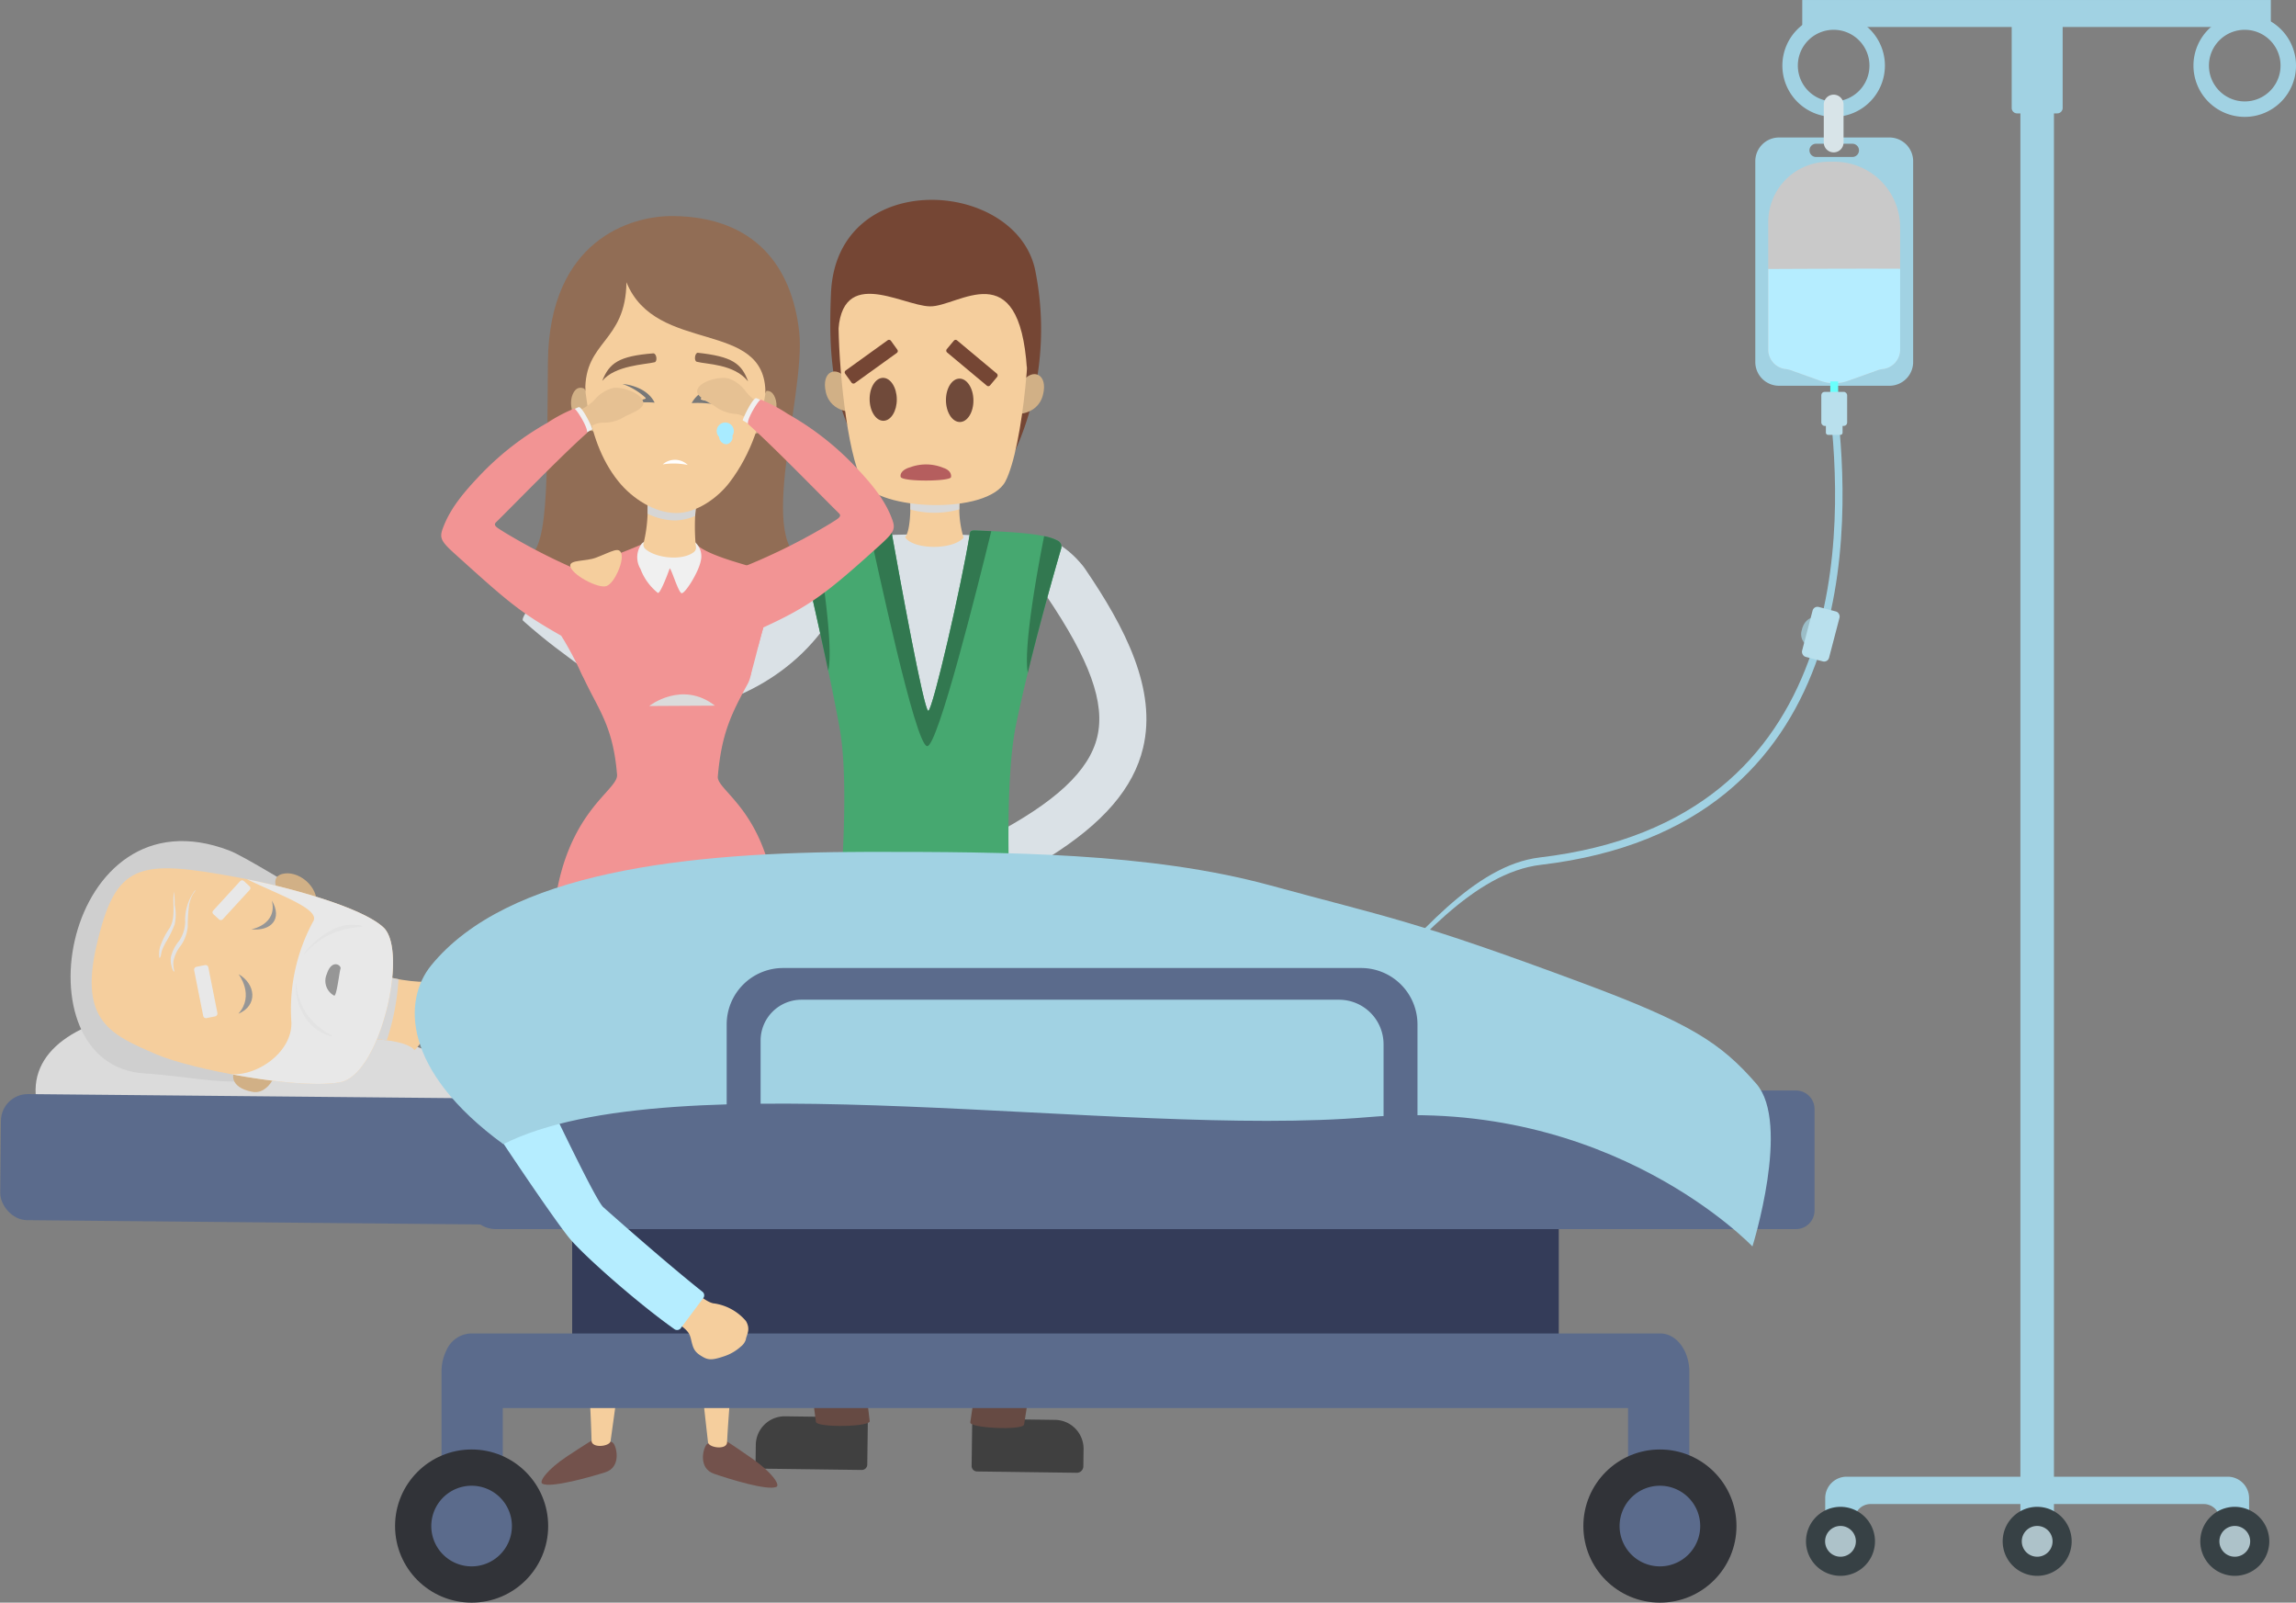<svg xmlns="http://www.w3.org/2000/svg" width="301.886" height="210.667" viewBox="0 0 301.886 210.667">
  <rect x="0" y="0" width="301.886" height="210.667" fill="#808080" stroke="none"/>
  <g id="Grupo_106712" data-name="Grupo 106712" transform="translate(-981.072 -36.357)">
    <g id="Grupo_106711" data-name="Grupo 106711" transform="translate(981.072 36.358)">
      <g id="Grupo_106695" data-name="Grupo 106695" transform="translate(68.729 26.268)">
        <path id="Rectángulo_33971" data-name="Rectángulo 33971" d="M3.8,0H13.834a.855.855,0,0,1,.855.855V6.2a.719.719,0,0,1-.719.719H.855A.855.855,0,0,1,0,6.062V3.8A3.8,3.8,0,0,1,3.8,0Z" transform="translate(30.696 159.857) rotate(0.752)" fill="#404040"/>
        <path id="Trazado_150820" data-name="Trazado 150820" d="M1080.217,132.909l-21.348-.281s1.348-13.008-.243-21.754c-1.866-10.259-5.19-24.175-5.19-24.175,4.342-2.147,30.688-2.113,33.4.31,0,0-3.9,13.159-6.027,23.5C1079.032,119.124,1080.217,132.909,1080.217,132.909Z" transform="translate(-1016.485 -41.178)" fill="#dae1e6"/>
        <g id="Grupo_106685" data-name="Grupo 106685" transform="translate(36.741 100.309)">
          <path id="Trazado_150821" data-name="Trazado 150821" d="M1055.1,184.618c-3.127-22.913-2.458-35.127,4-60.34l8.069,2.016c-6.169,24.079-7.661,37.017-5,58.183C1062.406,185.263,1055.333,185.405,1055.1,184.618Z" transform="translate(-1053.29 -124.278)" fill="#664a43"/>
        </g>
        <path id="Rectángulo_33972" data-name="Rectángulo 33972" d="M.855,0H13.97a.719.719,0,0,1,.719.719V6.062a.855.855,0,0,1-.855.855H3.8A3.8,3.8,0,0,1,0,3.122V.855A.855.855,0,0,1,.855,0Z" transform="translate(73.702 167.341) rotate(-179.247)" fill="#404040"/>
        <g id="Grupo_106686" data-name="Grupo 106686" transform="translate(55.386 100.584)">
          <path id="Trazado_150822" data-name="Trazado 150822" d="M1076.774,184.894c3.729-22.822,3.38-35.051-2.414-60.425l-8.119,1.8c5.533,24.234,6.685,37.206,3.467,58.294C1069.455,185.346,1076.522,185.674,1076.774,184.894Z" transform="translate(-1066.241 -124.469)" fill="#664a43"/>
        </g>
        <path id="Trazado_150823" data-name="Trazado 150823" d="M1078.475,127.526c-.039,2.931-21.386,2.652-21.348-.281l.12-9.12,21.348.281Z" transform="translate(-1014.862 -26.674)" fill="#292929"/>
        <path id="Trazado_150824" data-name="Trazado 150824" d="M1063.171,80.5c.321,1.716.364,6.058-.477,7.077,1.049,1.628,6.218,1.722,7.689.053a13.006,13.006,0,0,1-.153-7.039C1070.28,80.447,1063.171,80.5,1063.171,80.5Z" transform="translate(-1012.414 -43.222)" fill="#f5ce9d"/>
        <path id="Trazado_150825" data-name="Trazado 150825" d="M1069.674,83.908a10.53,10.53,0,0,1,.412-3.318c.049-.143-7.06-.092-7.06-.092a18.96,18.96,0,0,1,.207,3.434A12.074,12.074,0,0,0,1069.674,83.908Z" transform="translate(-1012.269 -43.222)" fill="#d9d9d9" style="mix-blend-mode: multiply;isolation: isolate"/>
        <path id="Trazado_150826" data-name="Trazado 150826" d="M1057.2,117.253c2.92,2.9,4.56,3.1,6.089,1.6a4.262,4.262,0,0,0,1.4-4.472c-.363-2.193-5.543-1.968-6.191-1.45S1056.327,116.384,1057.2,117.253Z" transform="translate(-1014.945 -29.112)" fill="#f5ce9d"/>
        <g id="Grupo_106688" data-name="Grupo 106688" transform="translate(0 44.207)">
          <g id="Grupo_106687" data-name="Grupo 106687">
            <path id="Trazado_150827" data-name="Trazado 150827" d="M1032.023,99.908c6.706,5.1,12.071,8.884,17.453,8.192,7.814-1,17.862-6.768,21.27-17.306.534-1.654.926-4.2-.523-5.164h0c-1.4-.929-5.163.325-6.126,1.7-5.917,8.428-10.488,12.329-15.029,12.914-4.559.586-10-2.1-17.121-8.437-.577-.514-4.7,4.115-4.123,4.629Q1029.989,98.359,1032.023,99.908Z" transform="translate(-1027.77 -85.31)" fill="#dae1e6"/>
          </g>
        </g>
        <path id="Trazado_150828" data-name="Trazado 150828" d="M1074.372,117.679c-3.071,2.74-4.718,2.849-6.165,1.265a4.261,4.261,0,0,1-1.156-4.541c.479-2.17,5.641-1.667,6.258-1.116S1075.292,116.859,1074.372,117.679Z" transform="translate(-1010.589 -29.01)" fill="#f5ce9d"/>
        <g id="Grupo_106690" data-name="Grupo 106690" transform="translate(61.475 44.867)">
          <g id="Grupo_106689" data-name="Grupo 106689">
            <path id="Trazado_150829" data-name="Trazado 150829" d="M1078.178,127.322c7.15-4.462,11.123-9.1,12.384-14.38,1.831-7.663-2.332-15.779-7.636-23.55-.98-1.437-4.079-4.431-5.492-3.419h0c-1.363.976-.586,5.511.356,6.9,5.783,8.521,7.809,14.178,6.745,18.632-1.068,4.472-5.507,8.6-13.959,13.016-.685.357,2.18,5.852,2.865,5.5Q1076.008,128.675,1078.178,127.322Z" transform="translate(-1070.47 -85.768)" fill="#dae1e6"/>
          </g>
        </g>
        <path id="Trazado_150830" data-name="Trazado 150830" d="M1069.5,91.6c-3.879-.05-9.665-3.673-10.973-6.489-2.715-5.847-2.83-12.063-2.575-18.215.691-16.716,24.61-15.105,26.893-2.828A39.118,39.118,0,0,1,1079.7,88.6c-1.745,3.876-8.222,3.025-10.2,3Z" transform="translate(-1015.42 -54.604)" fill="#754634"/>
        <path id="Trazado_150831" data-name="Trazado 150831" d="M1073.889,71.459c1.333-1.791,3.37-.949,2.645,1.824-.736,2.815-4.125,2.649-4.119,2.247S1073.889,71.459,1073.889,71.459Z" transform="translate(-1008.14 -47.607)" fill="#d1b086"/>
        <path id="Trazado_150832" data-name="Trazado 150832" d="M1058.184,71.261c-1.286-1.827-3.343-1.038-2.692,1.752.662,2.833,4.054,2.757,4.06,2.355S1058.184,71.261,1058.184,71.261Z" transform="translate(-1015.635 -47.713)" fill="#d1b086"/>
        <g id="Grupo_106692" data-name="Grupo 106692" transform="translate(41.522 3.16)">
          <g id="Grupo_106691" data-name="Grupo 106691">
            <path id="Trazado_150833" data-name="Trazado 150833" d="M1056.613,69.248c-.049,5.917,1.087,17.609,3.15,21.474,2,3.749,16.487,4.385,18.8-.092s3.74-20.147,2.728-24.882-4.23-8.719-10.989-8.915S1056.716,56.811,1056.613,69.248Z" transform="translate(-1056.611 -56.798)" fill="#f5ce9d"/>
          </g>
        </g>
        <path id="Trazado_150834" data-name="Trazado 150834" d="M1068.8,68.458c3.745.049,11.752-7.106,12.737,8.267,3.271-13.56-4.47-21.672-12.907-21.782S1054.6,60.9,1056.721,73.268C1056.345,62.53,1065.019,68.409,1068.8,68.458Z" transform="translate(-1015.239 -54.455)" fill="#754634"/>
        <rect id="Rectángulo_33973" data-name="Rectángulo 33973" width="7.42" height="2.058" rx="0.293" transform="translate(61.254 24.619) rotate(-140.118)" fill="#754634"/>
        <rect id="Rectángulo_33974" data-name="Rectángulo 33974" width="7.42" height="2.058" rx="0.293" transform="matrix(0.811, -0.584, 0.584, 0.811, 42.215, 22.61)" fill="#754634"/>
        <path id="Trazado_150835" data-name="Trazado 150835" d="M1063.025,73.658c.019,1.559-.766,2.832-1.753,2.843s-1.8-1.242-1.82-2.8.766-2.832,1.754-2.843S1063.008,72.1,1063.025,73.658Z" transform="translate(-1013.84 -47.458)" fill="#704a3a"/>
        <path id="Trazado_150836" data-name="Trazado 150836" d="M1070.035,73.757c.019,1.576-.774,2.864-1.772,2.875s-1.821-1.255-1.84-2.832.775-2.862,1.772-2.874S1070.017,72.182,1070.035,73.757Z" transform="translate(-1010.775 -47.426)" fill="#704a3a"/>
        <path id="Trazado_150837" data-name="Trazado 150837" d="M1063.582,79.123a5.972,5.972,0,0,1,4.32.088c1.2.393,1.012,1.212,1.012,1.212-.043.59-6.477.642-6.624-.032C1062.18,79.873,1062.688,79.365,1063.582,79.123Z" transform="translate(-1012.598 -43.981)" fill="#b55e5e"/>
        <g id="Grupo_106694" data-name="Grupo 106694" transform="translate(36.506 43.461)">
          <g id="Grupo_106693" data-name="Grupo 106693">
            <path id="Trazado_150838" data-name="Trazado 150838" d="M1087.4,86.609a.94.94,0,0,0-.371-.445c-1.707-1.015-6.689-1.214-10.936-1.371-.331-.013-.622.016-.674.344-1.068,6.693-4.912,23.366-5.475,23.359-.586-.007-3.838-17.953-4.8-23.344-.057-.324-.3-.253-.63-.24-5.006.2-9.472.356-11.121,1.077a.585.585,0,0,0-.251.662c.3,1.742,3.413,14.588,5.14,24.079,1.558,8.57-.3,26.123-.314,26.253-.039.885,22.828,1.189,22.866.3-.011-.138-1.1-18.47.641-26.913,1.926-9.365,5.356-21.2,5.933-23.172A1.025,1.025,0,0,0,1087.4,86.609Z" transform="translate(-1053.127 -84.791)" fill="#46a870"/>
          </g>
          <path id="Trazado_150839" data-name="Trazado 150839" d="M1072.638,85.138c-1.068,6.693-4.912,23.366-5.475,23.359-.586-.007-3.838-17.953-4.8-23.344-.058-.324-.3-.253-.63-.24q-1.166.045-2.279.092c.893,3.752,5.975,28.01,7.561,28.14,1.378.114,6.664-21.028,8.432-28.265-.718-.032-1.437-.059-2.134-.085C1072.981,84.781,1072.69,84.81,1072.638,85.138Z" transform="translate(-1050.345 -84.791)" fill="#327850"/>
          <path id="Trazado_150840" data-name="Trazado 150840" d="M1053.14,86.425c.225,1.307,2.033,8.864,3.651,16.565.764-3.342-1.076-14.665-1.591-17.684a7.875,7.875,0,0,0-1.81.456A.585.585,0,0,0,1053.14,86.425Z" transform="translate(-1053.127 -84.565)" fill="#327850"/>
          <path id="Trazado_150841" data-name="Trazado 150841" d="M1078.3,86.38a.94.94,0,0,0-.372-.445,6.311,6.311,0,0,0-1.849-.623c-.448,2.227-2.807,14.315-2.146,17.943,1.827-7.518,3.932-14.778,4.372-16.283A1.025,1.025,0,0,0,1078.3,86.38Z" transform="translate(-1044.028 -84.562)" fill="#327850"/>
        </g>
      </g>
      <g id="Grupo_106702" data-name="Grupo 106702" transform="translate(58.014 28.398)">
        <path id="Trazado_150842" data-name="Trazado 150842" d="M1036.254,167.818s-.855.5-3.408,2.184-3.777,3.344-3.23,3.606c1.153.554,6.183-.857,8.252-1.513s1.549-3.2,1.078-3.8S1036.254,167.818,1036.254,167.818Z" transform="translate(-1016.3 -6.959)" fill="#73524c"/>
        <path id="Trazado_150843" data-name="Trazado 150843" d="M1047.4,167.984s.842.523,3.35,2.273,3.688,3.442,3.135,3.69c-1.169.523-6.16-1.019-8.21-1.729s-1.464-3.244-.979-3.83S1047.4,167.984,1047.4,167.984Z" transform="translate(-1009.818 -6.893)" fill="#73524c"/>
        <g id="Grupo_106696" data-name="Grupo 106696" transform="translate(29.82 83.794)">
          <path id="Trazado_150844" data-name="Trazado 150844" d="M1046.986,114.355c3.674-.674,6.291,3.683,6.9,7.1,2.19,12.341-3.214,29.443-4.656,33.6a3.41,3.41,0,0,0-.027,2.088c2.967,10.094.389,19.68-.4,34.516,0,1.067-2.328.762-2.5.062-1.83-16.074-2.907-27.76-1.978-34.869a3.167,3.167,0,0,0-.128-1.4c-1.173-3.552-2.861-14.446-3.159-25.069C1041.04,130.389,1041.363,115.385,1046.986,114.355Z" transform="translate(-1041.04 -114.286)" fill="#f5ce9d"/>
        </g>
        <g id="Grupo_106697" data-name="Grupo 106697" transform="translate(15.83 83.613)">
          <path id="Trazado_150845" data-name="Trazado 150845" d="M1039.106,114.251c-3.654-.769-6.385,3.517-7.082,6.921-2.514,12.279,2.439,29.518,3.772,33.714a3.424,3.424,0,0,1-.029,2.088c-3.232,10.013-.906,19.665-.508,34.516-.024,1.067,2.308.822,2.495.127,2.253-16.021,3.635-27.674,2.894-34.8a3.158,3.158,0,0,1,.166-1.4c1.267-3.52,3.238-14.367,3.815-24.977C1044.628,130.436,1044.7,115.427,1039.106,114.251Z" transform="translate(-1031.323 -114.16)" fill="#f5ce9d"/>
        </g>
        <path id="Trazado_150846" data-name="Trazado 150846" d="M1047.555,56.083c-5.594-.062-16.306,3.172-16.471,19.154s.226,25.926-3.314,25.739c4.752,6.231,5.1,7.044,19.787,6.548,11.866-.4,16.063-1.254,18.643-5.911-8.645.068-1.127-21.787-2.077-30.32S1058.342,56.2,1047.555,56.083Z" transform="translate(-1017.055 -56.082)" fill="#916d55"/>
        <path id="Trazado_150847" data-name="Trazado 150847" d="M1043.536,85.722c1.782-1.375,3.01-1.453,5.423.854,1.8,1.713,7.279,2.826,7.91,3.257-.59.72-.893,8.169,1,7.72-.54,1.8-.574,2.24-1.611,6.057-1,3.681-19.2,6.79-22.354-.083a46.448,46.448,0,0,0-2.617-4.892c2.9,2.547,4.426-4.25,1.9-8.545C1033.787,89.563,1041.81,87.052,1043.536,85.722Z" transform="translate(-1015.51 -43.477)" fill="#f29494"/>
        <path id="Trazado_150848" data-name="Trazado 150848" d="M1038.838,86.206a2.988,2.988,0,0,0-.192,3.362,7.3,7.3,0,0,0,2.286,3.146c.331.115,1.424-2.82,1.539-3.189s1.132,3.11,1.574,3.223,2.281-2.8,2.542-4.315a2.478,2.478,0,0,0-1.4-2.8C1044.413,85.319,1039.755,85.321,1038.838,86.206Z" transform="translate(-1012.446 -43.173)" fill="#f0f0f0"/>
        <path id="Trazado_150849" data-name="Trazado 150849" d="M1056.316,96.118c-3.16-4.953-13.4-3.661-16.173-2.607a34.753,34.753,0,0,0-6.786,4.214c2.293,6.519,5.019,7.974,5.645,15.772.252,3.136-15.462,7.607-4.922,45.965-.04,1.576,21.382,2.292,21.71-.189,11.546-38.215-3.786-42.652-3.539-45.543.479-5.585,1.739-8.176,3.912-12.147C1057.292,99.517,1056.4,96.257,1056.316,96.118Z" transform="translate(-1015.883 -40.056)" fill="#f29494"/>
        <path id="Trazado_150850" data-name="Trazado 150850" d="M1039.321,101.287s4.3-3.412,8.647-.048Z" transform="translate(-1011.976 -36.88)" fill="#dbdbdb" style="mix-blend-mode: multiply;isolation: isolate"/>
        <path id="Trazado_150851" data-name="Trazado 150851" d="M1039.2,81.339a18.538,18.538,0,0,1-.364,6.693.782.782,0,0,0,.213.847c1.375,1.215,4.876,1.6,6.394.393a.737.737,0,0,0,.259-.682c-.207-1.542-.276-5.852.465-6.938C1046.979,80.461,1039.2,81.339,1039.2,81.339Z" transform="translate(-1012.21 -45.115)" fill="#f5ce9d"/>
        <path id="Trazado_150852" data-name="Trazado 150852" d="M1046.094,81.53a.2.2,0,0,0,0-.065v-.022a.229.229,0,0,0-.036-.072l-.017-.017a.275.275,0,0,0-.052-.048l-.033-.022a.659.659,0,0,0-.078-.04l-.042-.02c-.035-.013-.074-.026-.114-.037-.023-.007-.047-.014-.073-.02l-.083-.02-.089-.019-.081-.013c-.066-.012-.138-.02-.213-.03l-.062-.007-.153-.014-.04,0c-.182-.014-.379-.023-.587-.029h0c-.65,0-1.351.016-2.04.042-1.448.076-2.832.222-3.154.256l-.072.007c.016.088.029.183.042.282a18.552,18.552,0,0,1,.1,2.62,8.454,8.454,0,0,0,3.534.887,6.868,6.868,0,0,0,2.725-.6c.016-.3.039-.6.069-.883l0-.042c.012-.121.026-.238.042-.353l.016-.107c.013-.1.029-.191.045-.282.009-.05.019-.1.028-.147.014-.075.03-.15.046-.22s.029-.114.045-.168.029-.112.046-.164.042-.121.065-.179c.013-.036.026-.075.04-.107a1.5,1.5,0,0,1,.124-.229.356.356,0,0,0,.046-.1Z" transform="translate(-1012.085 -45.113)" fill="#d6d6d6" style="mix-blend-mode: multiply;isolation: isolate"/>
        <path id="Trazado_150853" data-name="Trazado 150853" d="M1036.123,74.053c-1.3-1.887-2.947-3.277-3.732-1.409s.7,4.919,3.288,4.888S1036.123,74.053,1036.123,74.053Z" transform="translate(-1015.115 -49.189)" fill="#d1b086"/>
        <path id="Trazado_150854" data-name="Trazado 150854" d="M1048.476,74.265c1.347-1.851,3.032-3.2,3.769-1.31s-.834,4.9-3.417,4.8S1048.476,74.265,1048.476,74.265Z" transform="translate(-1008.344 -49.064)" fill="#d1b086"/>
        <path id="Trazado_150855" data-name="Trazado 150855" d="M1033.3,69.313c-.111,5.939,0,14.623,4.621,20.348,1.865,2.312,4.767,4.148,7.592,4.172,2.694.024,5.49-2.023,6.993-3.981,5.944-7.745,5.612-18.55,4.479-23.277s-5.146-6.81-10.072-7.411C1040.181,58.342,1033.461,60.946,1033.3,69.313Z" transform="translate(-1014.632 -54.791)" fill="#f5ce9d"/>
        <path id="Trazado_150856" data-name="Trazado 150856" d="M1033.929,78.96c-.118-6.664,5.307-6.4,5.412-14.331,3.886,9.6,18.376,4.741,18.271,14.643,2.323-6.729,2.847-14.75-1.525-19.181-5.331-5.4-15.907-4.683-19.123,1.264C1032.723,63.248,1031.01,69.234,1033.929,78.96Z" transform="translate(-1014.986 -55.927)" fill="#916d55"/>
        <path id="Trazado_150857" data-name="Trazado 150857" d="M1043.861,68.565c-.416.049-.5,1.143-.1,1.188,1.215.337,4.906.265,6.728,2.584C1049.624,69.954,1048.386,69.062,1043.861,68.565Z" transform="translate(-1010.138 -50.594)" fill="#85644e"/>
        <path id="Trazado_150858" data-name="Trazado 150858" d="M1041.763,68.618c.458.05.541,1.129.132,1.178-1.225.3-5.176.4-6.864,2.442C1035.967,69.882,1037.224,68.975,1041.763,68.618Z" transform="translate(-1013.862 -50.571)" fill="#85644e"/>
        <path id="Trazado_150859" data-name="Trazado 150859" d="M1037.071,71.414s3.1.181,4.225,2.456a13.928,13.928,0,0,0-4.842.452c.694-.822,4.024-.687,3.641-1.1A8.667,8.667,0,0,0,1037.071,71.414Z" transform="translate(-1013.236 -49.341)" fill="#787878" style="mix-blend-mode: multiply;isolation: isolate"/>
        <path id="Trazado_150860" data-name="Trazado 150860" d="M1047.491,71.534s-3.1.1-4.289,2.345a13.887,13.887,0,0,1,4.828.579c-.672-.841-4.005-.793-3.612-1.195A8.69,8.69,0,0,1,1047.491,71.534Z" transform="translate(-1010.27 -49.289)" fill="#787878" style="mix-blend-mode: multiply;isolation: isolate"/>
        <path id="Trazado_150861" data-name="Trazado 150861" d="M1051.518,76.959c-1.195-.68-1.853-1.307-2.759-1.356a5.2,5.2,0,0,1-2.806-1.073c-.881-.537-2.416-1.248-2.242-2.033.285-1.286,3.213-1.89,4.217-1.532a4.76,4.76,0,0,1,2.217,1.748,6.314,6.314,0,0,0,2.53,1.851C1053.534,74.956,1052.069,77.274,1051.518,76.959Z" transform="translate(-1010.051 -49.584)" fill="#e6c193"/>
        <path id="Trazado_150862" data-name="Trazado 150862" d="M1048.768,76.167c-.217-.148-.807-.475-.9-.533s1.342-3.1,1.8-2.915a6.435,6.435,0,0,1,.747.346Z" transform="translate(-1008.221 -48.771)" fill="#f0f0f0"/>
        <g id="Grupo_106699" data-name="Grupo 106699" transform="translate(36.535 24.133)">
          <g id="Grupo_106698" data-name="Grupo 106698">
            <path id="Trazado_150863" data-name="Trazado 150863" d="M1054.744,74.727a20.317,20.317,0,0,0-3.517-1.867c-.186-.249-2.085,2.817-1.675,3.232,3.281,2.892,9.943,9.774,11.921,11.7.472.459-.324.795-1.08,1.3a79.449,79.449,0,0,1-12.219,6.019,4.423,4.423,0,0,0-2.423,4.8c.491,3.821,5.026,4.784,5.069,5.435l.7-2.55c6.211-2.851,8.35-4.522,15.3-10.793,1.877-1.7,2.113-2.138,1.651-3.4-.908-2.471-2.532-4.568-5.374-7.488A37.765,37.765,0,0,0,1054.744,74.727Z" transform="translate(-1045.705 -72.845)" fill="#f29494"/>
          </g>
        </g>
        <path id="Trazado_150864" data-name="Trazado 150864" d="M1033.491,77.458c1.25-.57,1.961-1.136,2.868-1.106a5.2,5.2,0,0,0,2.891-.816c.926-.458,2.518-1.028,2.415-1.824-.17-1.307-3.033-2.171-4.064-1.9a4.762,4.762,0,0,0-2.364,1.542,6.3,6.3,0,0,1-2.685,1.618C1031.663,75.284,1032.914,77.723,1033.491,77.458Z" transform="translate(-1015.088 -49.189)" fill="#e6c193"/>
        <path id="Trazado_150865" data-name="Trazado 150865" d="M1034,76.985c.219-.148.809-.474.9-.533s-1.342-3.1-1.8-2.914a6.309,6.309,0,0,0-.747.344Z" transform="translate(-1015.04 -48.411)" fill="#f0f0f0"/>
        <g id="Grupo_106701" data-name="Grupo 106701" transform="translate(0 25.31)">
          <g id="Grupo_106700" data-name="Grupo 106700">
            <path id="Trazado_150866" data-name="Trazado 150866" d="M1034.262,75.545a20.3,20.3,0,0,1,3.517-1.867c.186-.249,2.085,2.817,1.674,3.232-3.282,2.892-9.942,9.774-11.922,11.7-.472.459.325.795,1.08,1.3a79.525,79.525,0,0,0,12.22,6.019,4.425,4.425,0,0,1,2.423,4.8c-.491,3.821-5.027,4.784-5.069,5.435l-2.085-2.646c-5.443-3.088-6.969-4.426-13.917-10.7-1.879-1.694-2.115-2.136-1.651-3.4.908-2.47,2.532-4.568,5.374-7.488A37.766,37.766,0,0,1,1034.262,75.545Z" transform="translate(-1020.327 -73.663)" fill="#f29494"/>
          </g>
        </g>
        <path id="Trazado_150867" data-name="Trazado 150867" d="M1040.559,78.942a2.436,2.436,0,0,1,3.287.075A9.31,9.31,0,0,0,1040.559,78.942Z" transform="translate(-1011.432 -46.299)" fill="#fff"/>
        <path id="Trazado_150868" data-name="Trazado 150868" d="M1047.462,76.658a.953.953,0,0,1-.772,1.132,1,1,0,0,1-.982-.956,1.122,1.122,0,1,1,1.754-.176Z" transform="translate(-1009.17 -47.792)" fill="#a8ebff"/>
      </g>
      <g id="Grupo_106703" data-name="Grupo 106703" transform="translate(4.676 110.561)">
        <path id="Trazado_150869" data-name="Trazado 150869" d="M1039.948,136.216c-26.934-12.327-57.424-9.626-56.654,3.555.26,4.447,33.736,8.51,51.783,3.51C1039.241,142.127,1044.824,138.784,1039.948,136.216Z" transform="translate(-983.279 -106.5)" fill="#dbdbdb"/>
        <path id="Trazado_150870" data-name="Trazado 150870" d="M1013.114,134.046c1.864-.125,5.956.246,6.869,1.443,1.74-1.363,2.719-6.841,1.988-9.008-1.116.17-6.073-.275-7.125-1.522S1013.114,134.046,1013.114,134.046Z" transform="translate(-970.161 -108.008)" fill="#f5ce9d"/>
        <path id="Trazado_150871" data-name="Trazado 150871" d="M1013.114,134.044a17.835,17.835,0,0,1,3.229.143,31.486,31.486,0,0,0,1.538-8.028,6.907,6.907,0,0,1-2.861-1.039,2.146,2.146,0,0,1-.341-.261C1013.723,124.809,1013.114,134.044,1013.114,134.044Z" transform="translate(-970.161 -108.006)" fill="#d6d6d6" style="mix-blend-mode: multiply;isolation: isolate"/>
        <path id="Trazado_150872" data-name="Trazado 150872" d="M1007.364,114.4c2.013.772,8.76,5.033,10.174,5.694s1.946,22.4-4.126,24.01c-5.7,1.515-10.572.014-17.249-.412C979.211,142.612,985.491,106.009,1007.364,114.4Z" transform="translate(-981.873 -113.153)" fill="#cfcfcf"/>
        <path id="Trazado_150873" data-name="Trazado 150873" d="M1002.423,133.966c-1.693,1.286-1.6,3.294,1.445,3.854s4.253-5.677,3.841-5.792S1002.423,133.966,1002.423,133.966Z" transform="translate(-975.346 -104.856)" fill="#d1b086"/>
        <path id="Trazado_150874" data-name="Trazado 150874" d="M1006.819,120.325c-1.576-1.844-2.548-3.91-.423-4.205s4.843,2.066,4.106,4.7S1006.819,120.325,1006.819,120.325Z" transform="translate(-973.653 -111.86)" fill="#d1b086"/>
        <path id="Trazado_150875" data-name="Trazado 150875" d="M1007.763,116.865c6.183,1.155,16.169,3.853,19.027,6.564,3.277,3.108-.425,19.31-5.685,20.327s-19.485-1.631-24.213-3.671c-5.848-2.522-10.147-4.3-7.869-14.208C991.549,114.892,994.446,114.377,1007.763,116.865Z" transform="translate(-981.027 -112.061)" fill="#f5ce9d"/>
        <path id="Trazado_150876" data-name="Trazado 150876" d="M1002.975,122.368s3.485-.6,2.714-3.788C1007.1,120.991,1005.623,122.63,1002.975,122.368Z" transform="translate(-974.619 -110.767)" fill="#969696" style="mix-blend-mode: multiply;isolation: isolate"/>
        <path id="Trazado_150877" data-name="Trazado 150877" d="M1001.821,125.3s2.171,2.773-.021,5.209C1004.395,129.435,1004.108,126.608,1001.821,125.3Z" transform="translate(-975.136 -107.813)" fill="#969696" style="mix-blend-mode: multiply;isolation: isolate"/>
        <path id="Trazado_150878" data-name="Trazado 150878" d="M1011.935,122.134a24.269,24.269,0,0,0-2.894,13.287c.145,3.811-4.254,7.03-7.858,6.856,5.4,1.009,11.306,1.62,14.3,1.041,5.26-1.016,8.962-17.219,5.685-20.327-2.7-2.56-11.752-5.108-17.96-6.356C1007.342,118.681,1012.813,120.518,1011.935,122.134Z" transform="translate(-975.407 -111.623)" fill="#e8e8e8"/>
        <path id="Trazado_150879" data-name="Trazado 150879" d="M1010.851,128.5a2.208,2.208,0,0,1-.924-2.817c.658-2.043,1.952-1.136,1.8-.705S1011.2,128.877,1010.851,128.5Z" transform="translate(-971.633 -108.209)" fill="#969696" style="mix-blend-mode: multiply;isolation: isolate"/>
        <rect id="Rectángulo_33975" data-name="Rectángulo 33975" width="6.872" height="1.906" rx="0.361" transform="matrix(0.195, 0.981, -0.981, 0.195, 22.644, 16.229)" fill="#e8e8e8"/>
        <rect id="Rectángulo_33976" data-name="Rectángulo 33976" width="5.922" height="1.699" rx="0.319" transform="matrix(0.676, -0.737, 0.737, 0.676, 23.128, 9.38)" fill="#e8e8e8"/>
        <path id="Trazado_150880" data-name="Trazado 150880" d="M1007.807,124.708a10.244,10.244,0,0,1,3.467-2.662,11.062,11.062,0,0,1,2.522-.789c.43-.085.861-.132,1.3-.174.138-.013.466.023.328-.109-.17-.164-.812-.16-1.038-.17a5.568,5.568,0,0,0-1.284.078,6.88,6.88,0,0,0-2.38,1.015,10.682,10.682,0,0,0-2.008,1.641C1008.572,123.683,1007.691,124.525,1007.807,124.708Z" transform="translate(-972.499 -109.793)" fill="#e3e3e3" style="mix-blend-mode: multiply;isolation: isolate"/>
        <path id="Trazado_150881" data-name="Trazado 150881" d="M1007.041,126.134c-.111,3.064,1.67,6.329,4.8,7,0-.176-.543-.392-.69-.485a9.93,9.93,0,0,1-1.052-.779,8.618,8.618,0,0,1-1.457-1.477,8.262,8.262,0,0,1-1.188-2.4,8.87,8.87,0,0,1-.312-1.35C1007.127,126.507,1007.147,126.177,1007.041,126.134Z" transform="translate(-972.834 -107.446)" fill="#e3e3e3" style="mix-blend-mode: multiply;isolation: isolate"/>
        <path id="Trazado_150882" data-name="Trazado 150882" d="M998.858,117.615a6.465,6.465,0,0,0-1.332,4.251,4.637,4.637,0,0,1-.782,2.422,5.35,5.35,0,0,0-1.1,2.148,3.023,3.023,0,0,0,.059,1.054c.046.2.163.727.34.839.137.086.037-.117.016-.222A3.753,3.753,0,0,1,995.98,127a4.7,4.7,0,0,1,.988-2.092,5.318,5.318,0,0,0,.9-2.491,19.731,19.731,0,0,1,.181-2.869,4.885,4.885,0,0,1,.472-1.335C998.6,118.067,998.913,117.724,998.858,117.615Z" transform="translate(-977.854 -111.191)" fill="#e3e3e3" style="mix-blend-mode: multiply;isolation: isolate"/>
        <path id="Trazado_150883" data-name="Trazado 150883" d="M996.512,117.778c-.236,1.592.279,3.308-.563,4.764a10.079,10.079,0,0,0-1.261,2.486,3.43,3.43,0,0,0-.121,1.068c.009.14-.019.487.114.337s.179-.74.264-.959a9.664,9.664,0,0,1,.512-1.073,12.752,12.752,0,0,0,1.157-2.36,6.206,6.206,0,0,0,0-2.55A10.843,10.843,0,0,0,996.512,117.778Z" transform="translate(-978.319 -111.12)" fill="#e3e3e3" style="mix-blend-mode: multiply;isolation: isolate"/>
      </g>
      <g id="Grupo_106710" data-name="Grupo 106710" transform="translate(0 0)">
        <g id="Grupo_106709" data-name="Grupo 106709" transform="translate(123.731)">
          <path id="Trazado_150884" data-name="Trazado 150884" d="M1144.607,94.374a1.752,1.752,0,0,0,1.035,2.2c.786.161,1.6-.563,1.812-1.615a1.754,1.754,0,0,0-1.035-2.2C1145.634,92.6,1144.822,93.322,1144.607,94.374Z" transform="translate(-1031.424 -11.569)" fill="#9bbdc7"/>
          <path id="Trazado_150885" data-name="Trazado 150885" d="M1140.339,52.031V78.425a3.121,3.121,0,0,0,3.121,3.121h14.511a3.122,3.122,0,0,0,3.123-3.121V52.031a3.122,3.122,0,0,0-3.123-3.121H1143.46A3.121,3.121,0,0,0,1140.339,52.031Zm7.122-1.43a.87.87,0,0,1,.87-.87h4.77a.87.87,0,1,1,0,1.741h-4.77A.87.87,0,0,1,1147.461,50.6Z" transform="translate(-1033.277 -30.838)" fill="#a1d2e3"/>
          <g id="Grupo_106708" data-name="Grupo 106708" transform="translate(0 53.424)">
            <g id="Grupo_106707" data-name="Grupo 106707">
              <g id="Grupo_106706" data-name="Grupo 106706">
                <g id="Grupo_106705" data-name="Grupo 106705">
                  <g id="Grupo_106704" data-name="Grupo 106704">
                    <path id="Trazado_150886" data-name="Trazado 150886" d="M1144.833,133.724c42.458-5.014,40.763-44.986,38.959-60.258l-.973.115c1.777,15.043,3.452,54.262-38.1,59.17-17.262,2.039-30.312,37.629-45.153,27.566-12.231-8.294-23.782-16.127-33.592-14.968l.115.973c9.446-1.116,20.853,6.618,32.926,14.806C1114,171.288,1127.21,135.806,1144.833,133.724Z" transform="translate(-1065.974 -73.466)" fill="#a1d2e3"/>
                  </g>
                </g>
              </g>
            </g>
          </g>
          <rect id="Rectángulo_33977" data-name="Rectángulo 33977" width="4.412" height="199.456" transform="translate(146.33 200.628) rotate(180)" fill="#a1d2e3"/>
          <rect id="Rectángulo_33978" data-name="Rectángulo 33978" width="61.609" height="3.547" transform="translate(174.846 3.547) rotate(180)" fill="#a1d2e3"/>
          <path id="Rectángulo_33979" data-name="Rectángulo 33979" d="M.71,0H5.991A.71.71,0,0,1,6.7.71V13.022a.709.709,0,0,1-.709.709H.71a.71.71,0,0,1-.71-.71V.71A.71.71,0,0,1,.71,0Z" transform="translate(147.474 14.904) rotate(180)" fill="#a1d2e3"/>
          <path id="Trazado_150887" data-name="Trazado 150887" d="M1180.356,44.407a6.741,6.741,0,1,0,6.741-6.742A6.74,6.74,0,0,0,1180.356,44.407Zm2.033,0a4.708,4.708,0,1,1,4.708,4.708A4.709,4.709,0,0,1,1182.389,44.407Z" transform="translate(-1015.682 -35.783)" fill="#a1d2e3"/>
          <path id="Trazado_150888" data-name="Trazado 150888" d="M1142.812,44.407a6.741,6.741,0,1,0,6.742-6.742A6.742,6.742,0,0,0,1142.812,44.407Zm2.033,0a4.708,4.708,0,1,1,4.709,4.708A4.71,4.71,0,0,1,1144.845,44.407Z" transform="translate(-1032.19 -35.783)" fill="#a1d2e3"/>
          <path id="Trazado_150889" data-name="Trazado 150889" d="M1150.569,171.187h49.066a2.82,2.82,0,0,1,2.82,2.819v5.68h-3.841v-2.779a2.125,2.125,0,0,0-2.125-2.125h-43.8a2.125,2.125,0,0,0-2.125,2.125v2.779h-3.841v-5.68a2.82,2.82,0,0,1,2.819-2.819Z" transform="translate(-1030.468 22.925)" fill="#a1d2e3"/>
          <path id="Trazado_150890" data-name="Trazado 150890" d="M1180.98,178.475a4.535,4.535,0,1,0,4.535-4.535A4.535,4.535,0,0,0,1180.98,178.475Z" transform="translate(-1015.408 24.135)" fill="#374145"/>
          <path id="Trazado_150891" data-name="Trazado 150891" d="M1182.725,177.708a2.023,2.023,0,1,0,2.023-2.023A2.022,2.022,0,0,0,1182.725,177.708Z" transform="translate(-1014.641 24.902)" fill="#adc2c9"/>
          <path id="Trazado_150892" data-name="Trazado 150892" d="M1144.969,178.475a4.535,4.535,0,1,0,4.535-4.535A4.535,4.535,0,0,0,1144.969,178.475Z" transform="translate(-1031.241 24.135)" fill="#374145"/>
          <path id="Trazado_150893" data-name="Trazado 150893" d="M1146.714,177.708a2.023,2.023,0,1,0,2.023-2.023A2.023,2.023,0,0,0,1146.714,177.708Z" transform="translate(-1030.474 24.902)" fill="#adc2c9"/>
          <path id="Trazado_150894" data-name="Trazado 150894" d="M1162.932,178.475a4.535,4.535,0,1,0,4.535-4.535A4.535,4.535,0,0,0,1162.932,178.475Z" transform="translate(-1023.343 24.135)" fill="#374145"/>
          <path id="Trazado_150895" data-name="Trazado 150895" d="M1164.677,177.708a2.023,2.023,0,1,0,2.023-2.023A2.022,2.022,0,0,0,1164.677,177.708Z" transform="translate(-1022.576 24.902)" fill="#adc2c9"/>
          <path id="Trazado_150896" data-name="Trazado 150896" d="M1147.892,52.586h0a1.3,1.3,0,0,0,1.3-1.3V46.3a1.3,1.3,0,0,0-1.3-1.3h0a1.3,1.3,0,0,0-1.3,1.3v4.987A1.3,1.3,0,0,0,1147.892,52.586Z" transform="translate(-1030.527 -32.557)" fill="#d8e4e8"/>
          <path id="Trazado_150897" data-name="Trazado 150897" d="M1144.42,78.507l3.972,1.42a5.34,5.34,0,0,0,3.6,0l3.974-1.42a3.25,3.25,0,0,1,.677-.14,2.567,2.567,0,0,0,2.217-2.542V59.917a8.626,8.626,0,0,0-8.565-8.791h-.854a7.92,7.92,0,0,0-7.92,7.92v16.78a2.568,2.568,0,0,0,2.217,2.542A3.279,3.279,0,0,1,1144.42,78.507Z" transform="translate(-1032.756 -29.864)" fill="#c9c9c9" style="mix-blend-mode: screen;isolation: isolate"/>
          <path id="Trazado_150898" data-name="Trazado 150898" d="M1141.525,60.93v10.6a2.565,2.565,0,0,0,2.217,2.541,3.378,3.378,0,0,1,.678.141l3.972,1.42a5.34,5.34,0,0,0,3.6,0l3.974-1.42a3.348,3.348,0,0,1,.677-.141,2.564,2.564,0,0,0,2.217-2.541V60.9C1154.433,60.875,1146.466,60.905,1141.525,60.93Z" transform="translate(-1032.756 -25.571)" fill="#b5edff"/>
          <rect id="Rectángulo_33980" data-name="Rectángulo 33980" width="1.031" height="3.287" transform="translate(117.954 53.425) rotate(180)" fill="#69fffc"/>
          <rect id="Rectángulo_33981" data-name="Rectángulo 33981" width="3.398" height="4.475" rx="0.433" transform="translate(119.137 55.986) rotate(180)" fill="#b9e0ed"/>
          <rect id="Rectángulo_33982" data-name="Rectángulo 33982" width="2.193" height="2.727" rx="0.271" transform="translate(118.535 57.16) rotate(180)" fill="#b9e0ed"/>
          <rect id="Rectángulo_33983" data-name="Rectángulo 33983" width="3.662" height="6.782" rx="0.657" transform="translate(116.589 87.107) rotate(-165.344)" fill="#b9e0ed"/>
        </g>
        <rect id="Rectángulo_33984" data-name="Rectángulo 33984" width="129.717" height="28.19" transform="translate(204.949 177.247) rotate(180)" fill="#343c59"/>
        <path id="Rectángulo_33985" data-name="Rectángulo 33985" d="M2.447,0H173.385A3.717,3.717,0,0,1,177.1,3.717v10.79a3.717,3.717,0,0,1-3.717,3.717H2.447A2.447,2.447,0,0,1,0,15.777V2.447A2.447,2.447,0,0,1,2.447,0Z" transform="translate(238.582 161.569) rotate(180)" fill="#5b6b8c"/>
        <rect id="Rectángulo_33986" data-name="Rectángulo 33986" width="81.567" height="16.572" rx="3.538" transform="translate(81.563 161.13) rotate(-179.456)" fill="#5b6b8c"/>
        <path id="Trazado_150899" data-name="Trazado 150899" d="M1021,160.325a3.652,3.652,0,0,1,3.141-2.214h156.472c2.1,0,3.808,2.26,3.808,5.048v13.773h-8.055v-9.014H1028.411V183.36l-8.055-6.428v-13.8h0A6.2,6.2,0,0,1,1021,160.325Z" transform="translate(-962.301 17.175)" fill="#5b6b8c"/>
        <circle id="Elipse_4258" data-name="Elipse 4258" cx="10.066" cy="10.066" r="10.066" transform="translate(208.186 190.535)" fill="#313338"/>
        <path id="Trazado_150900" data-name="Trazado 150900" d="M1127.945,177.314a5.3,5.3,0,1,0,5.3-5.3A5.3,5.3,0,0,0,1127.945,177.314Z" transform="translate(-914.996 23.287)" fill="#5b6b8c"/>
        <circle id="Elipse_4259" data-name="Elipse 4259" cx="10.066" cy="10.066" r="10.066" transform="translate(51.944 190.535)" fill="#313338"/>
        <path id="Trazado_150901" data-name="Trazado 150901" d="M1019.42,177.314a5.3,5.3,0,1,0,5.3-5.3A5.3,5.3,0,0,0,1019.42,177.314Z" transform="translate(-962.712 23.287)" fill="#5b6b8c"/>
        <path id="Trazado_150902" data-name="Trazado 150902" d="M1041.208,157.92c2.126,1.493,2.571,1.807,2.806,2.779.253,1.048.348,1.627,1.222,2.194.959.622,1.382.744,3.208.118a6.08,6.08,0,0,0,2.161-1.273,1.873,1.873,0,0,0,.639-.9c.081-.623.688-1.326.009-2.453a6.782,6.782,0,0,0-4.149-2.3c-.878-.046-2.4-1.375-3.528-2.278C1042.769,153.163,1040.576,157.477,1041.208,157.92Z" transform="translate(-953.182 15.254)" fill="#f5ce9d"/>
        <path id="Trazado_150903" data-name="Trazado 150903" d="M1050.426,170.213c-4.836-3.408-12.066-9.8-13.857-12.014-2.84-3.513-14.392-20.829-14.78-22.183s-.279-6.718,2.486-6.713a7.289,7.289,0,0,1,4.3,2.219c1.618,1.552,3.042,2.92,6.483,11.178,2.491,5.147,5.281,10.77,5.988,11.457,0,0,7.944,7.083,13.064,11.139a.6.6,0,0,1,.142.772l-2.964,3.963A.6.6,0,0,1,1050.426,170.213Z" transform="translate(-961.743 4.509)" fill="#b5edff"/>
        <path id="Trazado_150904" data-name="Trazado 150904" d="M1171.563,131.422c-22.489-8.373-25.576-8.619-41.126-12.868-15.906-4.346-34.749-4.417-52.8-4.417-24.275,0-47.54,2.673-57.55,14.9-3.735,4.564-3.881,13.759,9.467,23.524,22.3-11.235,81.22-.777,113.739-3.555,31.814-2.718,50.5,17,50.5,17s5.066-16.15.516-21.385C1189.64,139.255,1185.66,136.671,1171.563,131.422Z" transform="translate(-963.377 -2.159)" fill="#a1d2e3"/>
        <path id="Trazado_150905" data-name="Trazado 150905" d="M1053.811,124.742h76a7.416,7.416,0,0,1,7.416,7.416v13.035h-4.46V134.768a5.857,5.857,0,0,0-5.855-5.857h-70.684a5.369,5.369,0,0,0-5.369,5.369v10.8l-4.46.109V132.158A7.416,7.416,0,0,1,1053.811,124.742Z" transform="translate(-950.852 2.504)" fill="#5b6b8c"/>
      </g>
      <path id="Trazado_150906" data-name="Trazado 150906" d="M1035.49,87.583c2.164-.825,3.056-1.507,3.352-.5s-.861,3.76-1.922,4.215-4.784-1.551-4.81-2.685C1032.092,87.849,1034.172,88.085,1035.49,87.583Z" transform="translate(-957.133 -14.276)" fill="#f5ce9d"/>
    </g>
  </g>
</svg>
